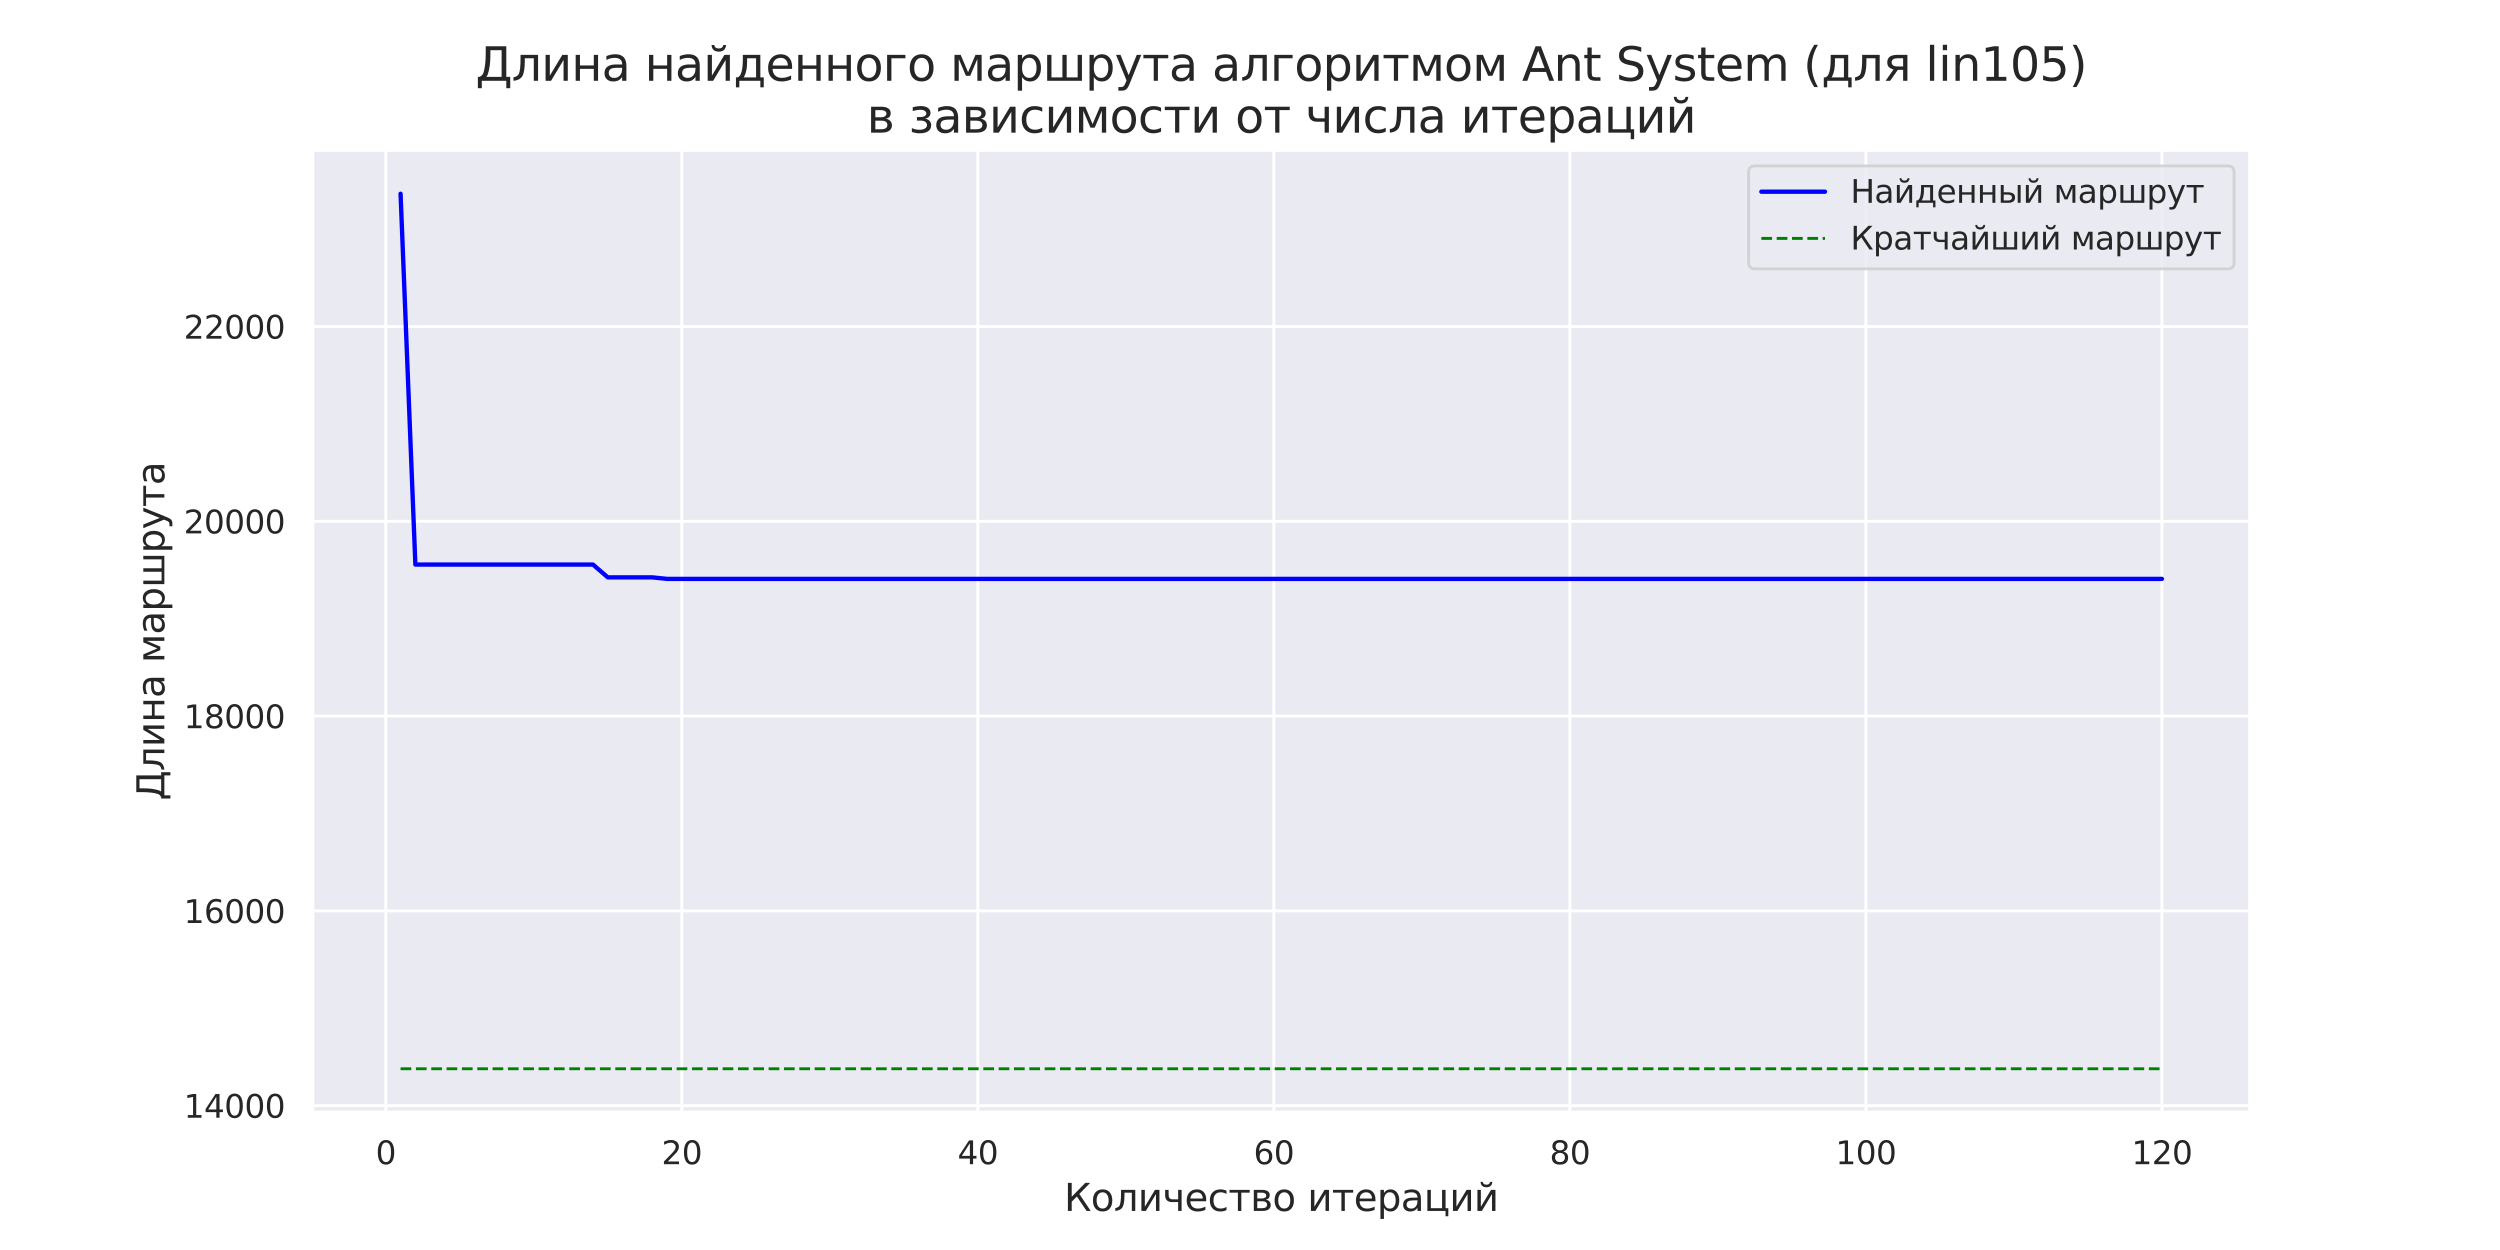 <?xml version="1.0" encoding="utf-8" standalone="no"?>
<!DOCTYPE svg PUBLIC "-//W3C//DTD SVG 1.1//EN"
  "http://www.w3.org/Graphics/SVG/1.1/DTD/svg11.dtd">
<svg xmlns:xlink="http://www.w3.org/1999/xlink" width="864pt" height="432pt" viewBox="0 0 864 432" xmlns="http://www.w3.org/2000/svg" version="1.1">
 <defs>
  <style type="text/css">*{stroke-linejoin: round; stroke-linecap: butt}</style>
 </defs>
 <g id="figure_1">
  <g id="patch_1">
   <path d="M 0 432 
L 864 432 
L 864 0 
L 0 0 
z
" style="fill: #ffffff"/>
  </g>
  <g id="axes_1">
   <g id="patch_2">
    <path d="M 108 384.48 
L 777.6 384.48 
L 777.6 51.84 
L 108 51.84 
z
" style="fill: #eaeaf2"/>
   </g>
   <g id="matplotlib.axis_1">
    <g id="xtick_1">
     <g id="line2d_1">
      <path d="M 133.321 384.48 
L 133.321 51.84 
" clip-path="url(#p428a8e466a)" style="fill: none; stroke: #ffffff; stroke-linecap: round"/>
     </g>
     <g id="text_1">
      <!-- 0 -->
      <g style="fill: #262626" transform="translate(129.822 402.338) scale(0.11 -0.11)">
       <defs>
        <path id="DejaVuSans-30" d="M 2034 4250 
Q 1547 4250 1301 3770 
Q 1056 3291 1056 2328 
Q 1056 1369 1301 889 
Q 1547 409 2034 409 
Q 2525 409 2770 889 
Q 3016 1369 3016 2328 
Q 3016 3291 2770 3770 
Q 2525 4250 2034 4250 
z
M 2034 4750 
Q 2819 4750 3233 4129 
Q 3647 3509 3647 2328 
Q 3647 1150 3233 529 
Q 2819 -91 2034 -91 
Q 1250 -91 836 529 
Q 422 1150 422 2328 
Q 422 3509 836 4129 
Q 1250 4750 2034 4750 
z
" transform="scale(0.016)"/>
       </defs>
       <use xlink:href="#DejaVuSans-30"/>
      </g>
     </g>
    </g>
    <g id="xtick_2">
     <g id="line2d_2">
      <path d="M 235.628 384.48 
L 235.628 51.84 
" clip-path="url(#p428a8e466a)" style="fill: none; stroke: #ffffff; stroke-linecap: round"/>
     </g>
     <g id="text_2">
      <!-- 20 -->
      <g style="fill: #262626" transform="translate(228.629 402.338) scale(0.11 -0.11)">
       <defs>
        <path id="DejaVuSans-32" d="M 1228 531 
L 3431 531 
L 3431 0 
L 469 0 
L 469 531 
Q 828 903 1448 1529 
Q 2069 2156 2228 2338 
Q 2531 2678 2651 2914 
Q 2772 3150 2772 3378 
Q 2772 3750 2511 3984 
Q 2250 4219 1831 4219 
Q 1534 4219 1204 4116 
Q 875 4013 500 3803 
L 500 4441 
Q 881 4594 1212 4672 
Q 1544 4750 1819 4750 
Q 2544 4750 2975 4387 
Q 3406 4025 3406 3419 
Q 3406 3131 3298 2873 
Q 3191 2616 2906 2266 
Q 2828 2175 2409 1742 
Q 1991 1309 1228 531 
z
" transform="scale(0.016)"/>
       </defs>
       <use xlink:href="#DejaVuSans-32"/>
       <use xlink:href="#DejaVuSans-30" x="63.623"/>
      </g>
     </g>
    </g>
    <g id="xtick_3">
     <g id="line2d_3">
      <path d="M 337.935 384.48 
L 337.935 51.84 
" clip-path="url(#p428a8e466a)" style="fill: none; stroke: #ffffff; stroke-linecap: round"/>
     </g>
     <g id="text_3">
      <!-- 40 -->
      <g style="fill: #262626" transform="translate(330.936 402.338) scale(0.11 -0.11)">
       <defs>
        <path id="DejaVuSans-34" d="M 2419 4116 
L 825 1625 
L 2419 1625 
L 2419 4116 
z
M 2253 4666 
L 3047 4666 
L 3047 1625 
L 3713 1625 
L 3713 1100 
L 3047 1100 
L 3047 0 
L 2419 0 
L 2419 1100 
L 313 1100 
L 313 1709 
L 2253 4666 
z
" transform="scale(0.016)"/>
       </defs>
       <use xlink:href="#DejaVuSans-34"/>
       <use xlink:href="#DejaVuSans-30" x="63.623"/>
      </g>
     </g>
    </g>
    <g id="xtick_4">
     <g id="line2d_4">
      <path d="M 440.242 384.48 
L 440.242 51.84 
" clip-path="url(#p428a8e466a)" style="fill: none; stroke: #ffffff; stroke-linecap: round"/>
     </g>
     <g id="text_4">
      <!-- 60 -->
      <g style="fill: #262626" transform="translate(433.244 402.338) scale(0.11 -0.11)">
       <defs>
        <path id="DejaVuSans-36" d="M 2113 2584 
Q 1688 2584 1439 2293 
Q 1191 2003 1191 1497 
Q 1191 994 1439 701 
Q 1688 409 2113 409 
Q 2538 409 2786 701 
Q 3034 994 3034 1497 
Q 3034 2003 2786 2293 
Q 2538 2584 2113 2584 
z
M 3366 4563 
L 3366 3988 
Q 3128 4100 2886 4159 
Q 2644 4219 2406 4219 
Q 1781 4219 1451 3797 
Q 1122 3375 1075 2522 
Q 1259 2794 1537 2939 
Q 1816 3084 2150 3084 
Q 2853 3084 3261 2657 
Q 3669 2231 3669 1497 
Q 3669 778 3244 343 
Q 2819 -91 2113 -91 
Q 1303 -91 875 529 
Q 447 1150 447 2328 
Q 447 3434 972 4092 
Q 1497 4750 2381 4750 
Q 2619 4750 2861 4703 
Q 3103 4656 3366 4563 
z
" transform="scale(0.016)"/>
       </defs>
       <use xlink:href="#DejaVuSans-36"/>
       <use xlink:href="#DejaVuSans-30" x="63.623"/>
      </g>
     </g>
    </g>
    <g id="xtick_5">
     <g id="line2d_5">
      <path d="M 542.549 384.48 
L 542.549 51.84 
" clip-path="url(#p428a8e466a)" style="fill: none; stroke: #ffffff; stroke-linecap: round"/>
     </g>
     <g id="text_5">
      <!-- 80 -->
      <g style="fill: #262626" transform="translate(535.551 402.338) scale(0.11 -0.11)">
       <defs>
        <path id="DejaVuSans-38" d="M 2034 2216 
Q 1584 2216 1326 1975 
Q 1069 1734 1069 1313 
Q 1069 891 1326 650 
Q 1584 409 2034 409 
Q 2484 409 2743 651 
Q 3003 894 3003 1313 
Q 3003 1734 2745 1975 
Q 2488 2216 2034 2216 
z
M 1403 2484 
Q 997 2584 770 2862 
Q 544 3141 544 3541 
Q 544 4100 942 4425 
Q 1341 4750 2034 4750 
Q 2731 4750 3128 4425 
Q 3525 4100 3525 3541 
Q 3525 3141 3298 2862 
Q 3072 2584 2669 2484 
Q 3125 2378 3379 2068 
Q 3634 1759 3634 1313 
Q 3634 634 3220 271 
Q 2806 -91 2034 -91 
Q 1263 -91 848 271 
Q 434 634 434 1313 
Q 434 1759 690 2068 
Q 947 2378 1403 2484 
z
M 1172 3481 
Q 1172 3119 1398 2916 
Q 1625 2713 2034 2713 
Q 2441 2713 2670 2916 
Q 2900 3119 2900 3481 
Q 2900 3844 2670 4047 
Q 2441 4250 2034 4250 
Q 1625 4250 1398 4047 
Q 1172 3844 1172 3481 
z
" transform="scale(0.016)"/>
       </defs>
       <use xlink:href="#DejaVuSans-38"/>
       <use xlink:href="#DejaVuSans-30" x="63.623"/>
      </g>
     </g>
    </g>
    <g id="xtick_6">
     <g id="line2d_6">
      <path d="M 644.857 384.48 
L 644.857 51.84 
" clip-path="url(#p428a8e466a)" style="fill: none; stroke: #ffffff; stroke-linecap: round"/>
     </g>
     <g id="text_6">
      <!-- 100 -->
      <g style="fill: #262626" transform="translate(634.358 402.338) scale(0.11 -0.11)">
       <defs>
        <path id="DejaVuSans-31" d="M 794 531 
L 1825 531 
L 1825 4091 
L 703 3866 
L 703 4441 
L 1819 4666 
L 2450 4666 
L 2450 531 
L 3481 531 
L 3481 0 
L 794 0 
L 794 531 
z
" transform="scale(0.016)"/>
       </defs>
       <use xlink:href="#DejaVuSans-31"/>
       <use xlink:href="#DejaVuSans-30" x="63.623"/>
       <use xlink:href="#DejaVuSans-30" x="127.246"/>
      </g>
     </g>
    </g>
    <g id="xtick_7">
     <g id="line2d_7">
      <path d="M 747.164 384.48 
L 747.164 51.84 
" clip-path="url(#p428a8e466a)" style="fill: none; stroke: #ffffff; stroke-linecap: round"/>
     </g>
     <g id="text_7">
      <!-- 120 -->
      <g style="fill: #262626" transform="translate(736.666 402.338) scale(0.11 -0.11)">
       <use xlink:href="#DejaVuSans-31"/>
       <use xlink:href="#DejaVuSans-32" x="63.623"/>
       <use xlink:href="#DejaVuSans-30" x="127.246"/>
      </g>
     </g>
    </g>
    <g id="text_8">
     <!-- Количество итераций -->
     <g style="fill: #262626" transform="translate(367.764 418.504) scale(0.13 -0.13)">
      <defs>
       <path id="DejaVuSans-41a" d="M 628 4666 
L 1259 4666 
L 1259 2359 
L 3516 4666 
L 4325 4666 
L 2522 2822 
L 4419 0 
L 3731 0 
L 2113 2403 
L 1259 1531 
L 1259 0 
L 628 0 
L 628 4666 
z
" transform="scale(0.016)"/>
       <path id="DejaVuSans-43e" d="M 1959 3097 
Q 1497 3097 1228 2736 
Q 959 2375 959 1747 
Q 959 1119 1226 758 
Q 1494 397 1959 397 
Q 2419 397 2687 759 
Q 2956 1122 2956 1747 
Q 2956 2369 2687 2733 
Q 2419 3097 1959 3097 
z
M 1959 3584 
Q 2709 3584 3137 3096 
Q 3566 2609 3566 1747 
Q 3566 888 3137 398 
Q 2709 -91 1959 -91 
Q 1206 -91 779 398 
Q 353 888 353 1747 
Q 353 2609 779 3096 
Q 1206 3584 1959 3584 
z
" transform="scale(0.016)"/>
       <path id="DejaVuSans-43b" d="M 238 0 
L 238 478 
Q 806 566 981 959 
Q 1194 1513 1194 2928 
L 1194 3500 
L 3559 3500 
L 3559 0 
L 2984 0 
L 2984 3041 
L 1769 3041 
L 1769 2694 
Q 1769 1344 1494 738 
Q 1200 91 238 0 
z
" transform="scale(0.016)"/>
       <path id="DejaVuSans-438" d="M 3578 3500 
L 3578 0 
L 3006 0 
L 3006 2809 
L 1319 0 
L 581 0 
L 581 3500 
L 1153 3500 
L 1153 697 
L 2838 3500 
L 3578 3500 
z
" transform="scale(0.016)"/>
       <path id="DejaVuSans-447" d="M 2625 0 
L 2625 1472 
L 1553 1472 
Q 1075 1472 756 1769 
Q 469 2038 469 2613 
L 469 3500 
L 1044 3500 
L 1044 2666 
Q 1044 2300 1206 2116 
Q 1372 1931 1697 1931 
L 2625 1931 
L 2625 3500 
L 3200 3500 
L 3200 0 
L 2625 0 
z
" transform="scale(0.016)"/>
       <path id="DejaVuSans-435" d="M 3597 1894 
L 3597 1613 
L 953 1613 
Q 991 1019 1311 708 
Q 1631 397 2203 397 
Q 2534 397 2845 478 
Q 3156 559 3463 722 
L 3463 178 
Q 3153 47 2828 -22 
Q 2503 -91 2169 -91 
Q 1331 -91 842 396 
Q 353 884 353 1716 
Q 353 2575 817 3079 
Q 1281 3584 2069 3584 
Q 2775 3584 3186 3129 
Q 3597 2675 3597 1894 
z
M 3022 2063 
Q 3016 2534 2758 2815 
Q 2500 3097 2075 3097 
Q 1594 3097 1305 2825 
Q 1016 2553 972 2059 
L 3022 2063 
z
" transform="scale(0.016)"/>
       <path id="DejaVuSans-441" d="M 3122 3366 
L 3122 2828 
Q 2878 2963 2633 3030 
Q 2388 3097 2138 3097 
Q 1578 3097 1268 2742 
Q 959 2388 959 1747 
Q 959 1106 1268 751 
Q 1578 397 2138 397 
Q 2388 397 2633 464 
Q 2878 531 3122 666 
L 3122 134 
Q 2881 22 2623 -34 
Q 2366 -91 2075 -91 
Q 1284 -91 818 406 
Q 353 903 353 1747 
Q 353 2603 823 3093 
Q 1294 3584 2113 3584 
Q 2378 3584 2631 3529 
Q 2884 3475 3122 3366 
z
" transform="scale(0.016)"/>
       <path id="DejaVuSans-442" d="M 188 3500 
L 3541 3500 
L 3541 3041 
L 2147 3041 
L 2147 0 
L 1581 0 
L 1581 3041 
L 188 3041 
L 188 3500 
z
" transform="scale(0.016)"/>
       <path id="DejaVuSans-432" d="M 1156 1613 
L 1156 459 
L 1975 459 
Q 2369 459 2575 607 
Q 2781 756 2781 1038 
Q 2781 1319 2575 1466 
Q 2369 1613 1975 1613 
L 1156 1613 
z
M 1156 3041 
L 1156 2072 
L 1913 2072 
Q 2238 2072 2444 2201 
Q 2650 2331 2650 2563 
Q 2650 2794 2444 2917 
Q 2238 3041 1913 3041 
L 1156 3041 
z
M 581 3500 
L 1950 3500 
Q 2566 3500 2897 3275 
Q 3228 3050 3228 2634 
Q 3228 2313 3059 2123 
Q 2891 1934 2559 1888 
Q 2956 1813 3175 1575 
Q 3394 1338 3394 981 
Q 3394 513 3033 256 
Q 2672 0 2003 0 
L 581 0 
L 581 3500 
z
" transform="scale(0.016)"/>
       <path id="DejaVuSans-20" transform="scale(0.016)"/>
       <path id="DejaVuSans-440" d="M 1159 525 
L 1159 -1331 
L 581 -1331 
L 581 3500 
L 1159 3500 
L 1159 2969 
Q 1341 3281 1617 3432 
Q 1894 3584 2278 3584 
Q 2916 3584 3314 3078 
Q 3713 2572 3713 1747 
Q 3713 922 3314 415 
Q 2916 -91 2278 -91 
Q 1894 -91 1617 61 
Q 1341 213 1159 525 
z
M 3116 1747 
Q 3116 2381 2855 2742 
Q 2594 3103 2138 3103 
Q 1681 3103 1420 2742 
Q 1159 2381 1159 1747 
Q 1159 1113 1420 752 
Q 1681 391 2138 391 
Q 2594 391 2855 752 
Q 3116 1113 3116 1747 
z
" transform="scale(0.016)"/>
       <path id="DejaVuSans-430" d="M 2194 1759 
Q 1497 1759 1228 1600 
Q 959 1441 959 1056 
Q 959 750 1161 570 
Q 1363 391 1709 391 
Q 2188 391 2477 730 
Q 2766 1069 2766 1631 
L 2766 1759 
L 2194 1759 
z
M 3341 1997 
L 3341 0 
L 2766 0 
L 2766 531 
Q 2569 213 2275 61 
Q 1981 -91 1556 -91 
Q 1019 -91 701 211 
Q 384 513 384 1019 
Q 384 1609 779 1909 
Q 1175 2209 1959 2209 
L 2766 2209 
L 2766 2266 
Q 2766 2663 2505 2880 
Q 2244 3097 1772 3097 
Q 1472 3097 1187 3025 
Q 903 2953 641 2809 
L 641 3341 
Q 956 3463 1253 3523 
Q 1550 3584 1831 3584 
Q 2591 3584 2966 3190 
Q 3341 2797 3341 1997 
z
" transform="scale(0.016)"/>
       <path id="DejaVuSans-446" d="M 3603 0 
L 581 0 
L 581 3500 
L 1159 3500 
L 1159 459 
L 3025 459 
L 3025 3500 
L 3603 3500 
L 3603 459 
L 4063 459 
L 4063 -884 
L 3603 -884 
L 3603 0 
z
" transform="scale(0.016)"/>
       <path id="DejaVuSans-439" d="M 3578 3500 
L 3578 0 
L 3006 0 
L 3006 2809 
L 1319 0 
L 581 0 
L 581 3500 
L 1153 3500 
L 1153 697 
L 2838 3500 
L 3578 3500 
z
M 1102 4833 
L 1471 4833 
Q 1505 4599 1656 4481 
Q 1808 4364 2080 4364 
Q 2349 4364 2499 4480 
Q 2649 4596 2689 4833 
L 3058 4833 
Q 3027 4386 2780 4161 
Q 2533 3936 2080 3936 
Q 1627 3936 1380 4161 
Q 1133 4386 1102 4833 
z
" transform="scale(0.016)"/>
      </defs>
      <use xlink:href="#DejaVuSans-41a"/>
      <use xlink:href="#DejaVuSans-43e" x="70.996"/>
      <use xlink:href="#DejaVuSans-43b" x="132.178"/>
      <use xlink:href="#DejaVuSans-438" x="196.094"/>
      <use xlink:href="#DejaVuSans-447" x="261.084"/>
      <use xlink:href="#DejaVuSans-435" x="320.166"/>
      <use xlink:href="#DejaVuSans-441" x="381.689"/>
      <use xlink:href="#DejaVuSans-442" x="436.67"/>
      <use xlink:href="#DejaVuSans-432" x="494.922"/>
      <use xlink:href="#DejaVuSans-43e" x="553.857"/>
      <use xlink:href="#DejaVuSans-20" x="615.039"/>
      <use xlink:href="#DejaVuSans-438" x="646.826"/>
      <use xlink:href="#DejaVuSans-442" x="711.816"/>
      <use xlink:href="#DejaVuSans-435" x="770.068"/>
      <use xlink:href="#DejaVuSans-440" x="831.592"/>
      <use xlink:href="#DejaVuSans-430" x="895.068"/>
      <use xlink:href="#DejaVuSans-446" x="956.348"/>
      <use xlink:href="#DejaVuSans-438" x="1024.414"/>
      <use xlink:href="#DejaVuSans-439" x="1089.404"/>
     </g>
    </g>
   </g>
   <g id="matplotlib.axis_2">
    <g id="ytick_1">
     <g id="line2d_8">
      <path d="M 108 382.116 
L 777.6 382.116 
" clip-path="url(#p428a8e466a)" style="fill: none; stroke: #ffffff; stroke-linecap: round"/>
     </g>
     <g id="text_9">
      <!-- 14000 -->
      <g style="fill: #262626" transform="translate(63.506 386.295) scale(0.11 -0.11)">
       <use xlink:href="#DejaVuSans-31"/>
       <use xlink:href="#DejaVuSans-34" x="63.623"/>
       <use xlink:href="#DejaVuSans-30" x="127.246"/>
       <use xlink:href="#DejaVuSans-30" x="190.869"/>
       <use xlink:href="#DejaVuSans-30" x="254.492"/>
      </g>
     </g>
    </g>
    <g id="ytick_2">
     <g id="line2d_9">
      <path d="M 108 314.802 
L 777.6 314.802 
" clip-path="url(#p428a8e466a)" style="fill: none; stroke: #ffffff; stroke-linecap: round"/>
     </g>
     <g id="text_10">
      <!-- 16000 -->
      <g style="fill: #262626" transform="translate(63.506 318.981) scale(0.11 -0.11)">
       <use xlink:href="#DejaVuSans-31"/>
       <use xlink:href="#DejaVuSans-36" x="63.623"/>
       <use xlink:href="#DejaVuSans-30" x="127.246"/>
       <use xlink:href="#DejaVuSans-30" x="190.869"/>
       <use xlink:href="#DejaVuSans-30" x="254.492"/>
      </g>
     </g>
    </g>
    <g id="ytick_3">
     <g id="line2d_10">
      <path d="M 108 247.487 
L 777.6 247.487 
" clip-path="url(#p428a8e466a)" style="fill: none; stroke: #ffffff; stroke-linecap: round"/>
     </g>
     <g id="text_11">
      <!-- 18000 -->
      <g style="fill: #262626" transform="translate(63.506 251.666) scale(0.11 -0.11)">
       <use xlink:href="#DejaVuSans-31"/>
       <use xlink:href="#DejaVuSans-38" x="63.623"/>
       <use xlink:href="#DejaVuSans-30" x="127.246"/>
       <use xlink:href="#DejaVuSans-30" x="190.869"/>
       <use xlink:href="#DejaVuSans-30" x="254.492"/>
      </g>
     </g>
    </g>
    <g id="ytick_4">
     <g id="line2d_11">
      <path d="M 108 180.173 
L 777.6 180.173 
" clip-path="url(#p428a8e466a)" style="fill: none; stroke: #ffffff; stroke-linecap: round"/>
     </g>
     <g id="text_12">
      <!-- 20000 -->
      <g style="fill: #262626" transform="translate(63.506 184.352) scale(0.11 -0.11)">
       <use xlink:href="#DejaVuSans-32"/>
       <use xlink:href="#DejaVuSans-30" x="63.623"/>
       <use xlink:href="#DejaVuSans-30" x="127.246"/>
       <use xlink:href="#DejaVuSans-30" x="190.869"/>
       <use xlink:href="#DejaVuSans-30" x="254.492"/>
      </g>
     </g>
    </g>
    <g id="ytick_5">
     <g id="line2d_12">
      <path d="M 108 112.858 
L 777.6 112.858 
" clip-path="url(#p428a8e466a)" style="fill: none; stroke: #ffffff; stroke-linecap: round"/>
     </g>
     <g id="text_13">
      <!-- 22000 -->
      <g style="fill: #262626" transform="translate(63.506 117.037) scale(0.11 -0.11)">
       <use xlink:href="#DejaVuSans-32"/>
       <use xlink:href="#DejaVuSans-32" x="63.623"/>
       <use xlink:href="#DejaVuSans-30" x="127.246"/>
       <use xlink:href="#DejaVuSans-30" x="190.869"/>
       <use xlink:href="#DejaVuSans-30" x="254.492"/>
      </g>
     </g>
    </g>
    <g id="text_14">
     <!-- Длина маршрута -->
     <g style="fill: #262626" transform="translate(56.803 276.619) rotate(-90) scale(0.13 -0.13)">
      <defs>
       <path id="DejaVuSans-414" d="M 1459 531 
L 3522 531 
L 3522 4134 
L 2006 4134 
L 2006 3472 
Q 2006 1913 1656 878 
Q 1584 666 1459 531 
z
M 538 531 
Q 956 728 1075 1103 
Q 1378 2066 1378 3784 
L 1378 4666 
L 4153 4666 
L 4153 531 
L 4684 531 
L 4684 -1003 
L 4153 -1003 
L 4153 0 
L 847 0 
L 847 -1003 
L 316 -1003 
L 316 531 
L 538 531 
z
" transform="scale(0.016)"/>
       <path id="DejaVuSans-43d" d="M 581 3500 
L 1159 3500 
L 1159 2072 
L 3025 2072 
L 3025 3500 
L 3603 3500 
L 3603 0 
L 3025 0 
L 3025 1613 
L 1159 1613 
L 1159 0 
L 581 0 
L 581 3500 
z
" transform="scale(0.016)"/>
       <path id="DejaVuSans-43c" d="M 581 3500 
L 1422 3500 
L 2416 1156 
L 3413 3500 
L 4247 3500 
L 4247 0 
L 3669 0 
L 3669 2950 
L 2703 672 
L 2128 672 
L 1159 2950 
L 1159 0 
L 581 0 
L 581 3500 
z
" transform="scale(0.016)"/>
       <path id="DejaVuSans-448" d="M 3216 459 
L 4697 459 
L 4697 3500 
L 5275 3500 
L 5275 0 
L 581 0 
L 581 3500 
L 1159 3500 
L 1159 459 
L 2638 459 
L 2638 3500 
L 3216 3500 
L 3216 459 
z
" transform="scale(0.016)"/>
       <path id="DejaVuSans-443" d="M 2059 -325 
Q 1816 -950 1584 -1140 
Q 1353 -1331 966 -1331 
L 506 -1331 
L 506 -850 
L 844 -850 
Q 1081 -850 1212 -737 
Q 1344 -625 1503 -206 
L 1606 56 
L 191 3500 
L 800 3500 
L 1894 763 
L 2988 3500 
L 3597 3500 
L 2059 -325 
z
" transform="scale(0.016)"/>
      </defs>
      <use xlink:href="#DejaVuSans-414"/>
      <use xlink:href="#DejaVuSans-43b" x="78.125"/>
      <use xlink:href="#DejaVuSans-438" x="142.041"/>
      <use xlink:href="#DejaVuSans-43d" x="207.031"/>
      <use xlink:href="#DejaVuSans-430" x="272.412"/>
      <use xlink:href="#DejaVuSans-20" x="333.691"/>
      <use xlink:href="#DejaVuSans-43c" x="365.479"/>
      <use xlink:href="#DejaVuSans-430" x="440.918"/>
      <use xlink:href="#DejaVuSans-440" x="502.197"/>
      <use xlink:href="#DejaVuSans-448" x="565.674"/>
      <use xlink:href="#DejaVuSans-440" x="657.178"/>
      <use xlink:href="#DejaVuSans-443" x="720.654"/>
      <use xlink:href="#DejaVuSans-442" x="779.834"/>
      <use xlink:href="#DejaVuSans-430" x="838.086"/>
     </g>
    </g>
   </g>
   <g id="line2d_13">
    <path d="M 138.436 66.96 
L 143.552 195.116 
L 148.667 195.116 
L 153.782 195.116 
L 158.898 195.116 
L 164.013 195.116 
L 169.128 195.116 
L 174.244 195.116 
L 179.359 195.116 
L 184.475 195.116 
L 189.59 195.116 
L 194.705 195.116 
L 199.821 195.116 
L 204.936 195.116 
L 210.051 199.533 
L 215.167 199.533 
L 220.282 199.533 
L 225.397 199.533 
L 230.513 200.063 
L 235.628 200.063 
L 240.743 200.063 
L 245.859 200.063 
L 250.974 200.063 
L 256.09 200.063 
L 261.205 200.063 
L 266.32 200.063 
L 271.436 200.063 
L 276.551 200.063 
L 281.666 200.063 
L 286.782 200.063 
L 291.897 200.063 
L 297.012 200.063 
L 302.128 200.063 
L 307.243 200.063 
L 312.358 200.063 
L 317.474 200.063 
L 322.589 200.063 
L 327.705 200.063 
L 332.82 200.063 
L 337.935 200.063 
L 343.051 200.063 
L 348.166 200.063 
L 353.281 200.063 
L 358.397 200.063 
L 363.512 200.063 
L 368.627 200.063 
L 373.743 200.063 
L 378.858 200.063 
L 383.973 200.063 
L 389.089 200.063 
L 394.204 200.063 
L 399.319 200.063 
L 404.435 200.063 
L 409.55 200.063 
L 414.666 200.063 
L 419.781 200.063 
L 424.896 200.063 
L 430.012 200.063 
L 435.127 200.063 
L 440.242 200.063 
L 445.358 200.063 
L 450.473 200.063 
L 455.588 200.063 
L 460.704 200.063 
L 465.819 200.063 
L 470.934 200.063 
L 476.05 200.063 
L 481.165 200.063 
L 486.281 200.063 
L 491.396 200.063 
L 496.511 200.063 
L 501.627 200.063 
L 506.742 200.063 
L 511.857 200.063 
L 516.973 200.063 
L 522.088 200.063 
L 527.203 200.063 
L 532.319 200.063 
L 537.434 200.063 
L 542.549 200.063 
L 547.665 200.063 
L 552.78 200.063 
L 557.895 200.063 
L 563.011 200.063 
L 568.126 200.063 
L 573.242 200.063 
L 578.357 200.063 
L 583.472 200.063 
L 588.588 200.063 
L 593.703 200.063 
L 598.818 200.063 
L 603.934 200.063 
L 609.049 200.063 
L 614.164 200.063 
L 619.28 200.063 
L 624.395 200.063 
L 629.51 200.063 
L 634.626 200.063 
L 639.741 200.063 
L 644.857 200.063 
L 649.972 200.063 
L 655.087 200.063 
L 660.203 200.063 
L 665.318 200.063 
L 670.433 200.063 
L 675.549 200.063 
L 680.664 200.063 
L 685.779 200.063 
L 690.895 200.063 
L 696.01 200.063 
L 701.125 200.063 
L 706.241 200.063 
L 711.356 200.063 
L 716.472 200.063 
L 721.587 200.063 
L 726.702 200.063 
L 731.818 200.063 
L 736.933 200.063 
L 742.048 200.063 
L 747.164 200.063 
" clip-path="url(#p428a8e466a)" style="fill: none; stroke: #0000ff; stroke-width: 1.5; stroke-linecap: round"/>
   </g>
   <g id="line2d_14">
    <path d="M 138.436 369.36 
L 143.552 369.36 
L 148.667 369.36 
L 153.782 369.36 
L 158.898 369.36 
L 164.013 369.36 
L 169.128 369.36 
L 174.244 369.36 
L 179.359 369.36 
L 184.475 369.36 
L 189.59 369.36 
L 194.705 369.36 
L 199.821 369.36 
L 204.936 369.36 
L 210.051 369.36 
L 215.167 369.36 
L 220.282 369.36 
L 225.397 369.36 
L 230.513 369.36 
L 235.628 369.36 
L 240.743 369.36 
L 245.859 369.36 
L 250.974 369.36 
L 256.09 369.36 
L 261.205 369.36 
L 266.32 369.36 
L 271.436 369.36 
L 276.551 369.36 
L 281.666 369.36 
L 286.782 369.36 
L 291.897 369.36 
L 297.012 369.36 
L 302.128 369.36 
L 307.243 369.36 
L 312.358 369.36 
L 317.474 369.36 
L 322.589 369.36 
L 327.705 369.36 
L 332.82 369.36 
L 337.935 369.36 
L 343.051 369.36 
L 348.166 369.36 
L 353.281 369.36 
L 358.397 369.36 
L 363.512 369.36 
L 368.627 369.36 
L 373.743 369.36 
L 378.858 369.36 
L 383.973 369.36 
L 389.089 369.36 
L 394.204 369.36 
L 399.319 369.36 
L 404.435 369.36 
L 409.55 369.36 
L 414.666 369.36 
L 419.781 369.36 
L 424.896 369.36 
L 430.012 369.36 
L 435.127 369.36 
L 440.242 369.36 
L 445.358 369.36 
L 450.473 369.36 
L 455.588 369.36 
L 460.704 369.36 
L 465.819 369.36 
L 470.934 369.36 
L 476.05 369.36 
L 481.165 369.36 
L 486.281 369.36 
L 491.396 369.36 
L 496.511 369.36 
L 501.627 369.36 
L 506.742 369.36 
L 511.857 369.36 
L 516.973 369.36 
L 522.088 369.36 
L 527.203 369.36 
L 532.319 369.36 
L 537.434 369.36 
L 542.549 369.36 
L 547.665 369.36 
L 552.78 369.36 
L 557.895 369.36 
L 563.011 369.36 
L 568.126 369.36 
L 573.242 369.36 
L 578.357 369.36 
L 583.472 369.36 
L 588.588 369.36 
L 593.703 369.36 
L 598.818 369.36 
L 603.934 369.36 
L 609.049 369.36 
L 614.164 369.36 
L 619.28 369.36 
L 624.395 369.36 
L 629.51 369.36 
L 634.626 369.36 
L 639.741 369.36 
L 644.857 369.36 
L 649.972 369.36 
L 655.087 369.36 
L 660.203 369.36 
L 665.318 369.36 
L 670.433 369.36 
L 675.549 369.36 
L 680.664 369.36 
L 685.779 369.36 
L 690.895 369.36 
L 696.01 369.36 
L 701.125 369.36 
L 706.241 369.36 
L 711.356 369.36 
L 716.472 369.36 
L 721.587 369.36 
L 726.702 369.36 
L 731.818 369.36 
L 736.933 369.36 
L 742.048 369.36 
L 747.164 369.36 
" clip-path="url(#p428a8e466a)" style="fill: none; stroke-dasharray: 3.7,1.6; stroke-dashoffset: 0; stroke: #008000"/>
   </g>
   <g id="patch_3">
    <path d="M 108 384.48 
L 108 51.84 
" style="fill: none; stroke: #ffffff; stroke-width: 1.25; stroke-linejoin: miter; stroke-linecap: square"/>
   </g>
   <g id="patch_4">
    <path d="M 777.6 384.48 
L 777.6 51.84 
" style="fill: none; stroke: #ffffff; stroke-width: 1.25; stroke-linejoin: miter; stroke-linecap: square"/>
   </g>
   <g id="patch_5">
    <path d="M 108 384.48 
L 777.6 384.48 
" style="fill: none; stroke: #ffffff; stroke-width: 1.25; stroke-linejoin: miter; stroke-linecap: square"/>
   </g>
   <g id="patch_6">
    <path d="M 108 51.84 
L 777.6 51.84 
" style="fill: none; stroke: #ffffff; stroke-width: 1.25; stroke-linejoin: miter; stroke-linecap: square"/>
   </g>
   <g id="text_15">
    <!-- Длина найденного маршрута алгоритмом Ant System (для lin105) -->
    <g style="fill: #262626" transform="translate(164.343 27.924) scale(0.16 -0.16)">
     <defs>
      <path id="DejaVuSans-434" d="M 1384 459 
L 3053 459 
L 3053 3041 
L 1844 3041 
L 1844 2603 
Q 1844 1316 1475 628 
L 1384 459 
z
M 550 459 
Q 834 584 959 850 
Q 1266 1509 1266 2838 
L 1266 3500 
L 3631 3500 
L 3631 459 
L 4091 459 
L 4091 -884 
L 3631 -884 
L 3631 0 
L 794 0 
L 794 -884 
L 334 -884 
L 334 459 
L 550 459 
z
" transform="scale(0.016)"/>
      <path id="DejaVuSans-433" d="M 581 0 
L 581 3500 
L 3050 3500 
L 3050 3041 
L 1159 3041 
L 1159 0 
L 581 0 
z
" transform="scale(0.016)"/>
      <path id="DejaVuSans-41" d="M 2188 4044 
L 1331 1722 
L 3047 1722 
L 2188 4044 
z
M 1831 4666 
L 2547 4666 
L 4325 0 
L 3669 0 
L 3244 1197 
L 1141 1197 
L 716 0 
L 50 0 
L 1831 4666 
z
" transform="scale(0.016)"/>
      <path id="DejaVuSans-6e" d="M 3513 2113 
L 3513 0 
L 2938 0 
L 2938 2094 
Q 2938 2591 2744 2837 
Q 2550 3084 2163 3084 
Q 1697 3084 1428 2787 
Q 1159 2491 1159 1978 
L 1159 0 
L 581 0 
L 581 3500 
L 1159 3500 
L 1159 2956 
Q 1366 3272 1645 3428 
Q 1925 3584 2291 3584 
Q 2894 3584 3203 3211 
Q 3513 2838 3513 2113 
z
" transform="scale(0.016)"/>
      <path id="DejaVuSans-74" d="M 1172 4494 
L 1172 3500 
L 2356 3500 
L 2356 3053 
L 1172 3053 
L 1172 1153 
Q 1172 725 1289 603 
Q 1406 481 1766 481 
L 2356 481 
L 2356 0 
L 1766 0 
Q 1100 0 847 248 
Q 594 497 594 1153 
L 594 3053 
L 172 3053 
L 172 3500 
L 594 3500 
L 594 4494 
L 1172 4494 
z
" transform="scale(0.016)"/>
      <path id="DejaVuSans-53" d="M 3425 4513 
L 3425 3897 
Q 3066 4069 2747 4153 
Q 2428 4238 2131 4238 
Q 1616 4238 1336 4038 
Q 1056 3838 1056 3469 
Q 1056 3159 1242 3001 
Q 1428 2844 1947 2747 
L 2328 2669 
Q 3034 2534 3370 2195 
Q 3706 1856 3706 1288 
Q 3706 609 3251 259 
Q 2797 -91 1919 -91 
Q 1588 -91 1214 -16 
Q 841 59 441 206 
L 441 856 
Q 825 641 1194 531 
Q 1563 422 1919 422 
Q 2459 422 2753 634 
Q 3047 847 3047 1241 
Q 3047 1584 2836 1778 
Q 2625 1972 2144 2069 
L 1759 2144 
Q 1053 2284 737 2584 
Q 422 2884 422 3419 
Q 422 4038 858 4394 
Q 1294 4750 2059 4750 
Q 2388 4750 2728 4690 
Q 3069 4631 3425 4513 
z
" transform="scale(0.016)"/>
      <path id="DejaVuSans-79" d="M 2059 -325 
Q 1816 -950 1584 -1140 
Q 1353 -1331 966 -1331 
L 506 -1331 
L 506 -850 
L 844 -850 
Q 1081 -850 1212 -737 
Q 1344 -625 1503 -206 
L 1606 56 
L 191 3500 
L 800 3500 
L 1894 763 
L 2988 3500 
L 3597 3500 
L 2059 -325 
z
" transform="scale(0.016)"/>
      <path id="DejaVuSans-73" d="M 2834 3397 
L 2834 2853 
Q 2591 2978 2328 3040 
Q 2066 3103 1784 3103 
Q 1356 3103 1142 2972 
Q 928 2841 928 2578 
Q 928 2378 1081 2264 
Q 1234 2150 1697 2047 
L 1894 2003 
Q 2506 1872 2764 1633 
Q 3022 1394 3022 966 
Q 3022 478 2636 193 
Q 2250 -91 1575 -91 
Q 1294 -91 989 -36 
Q 684 19 347 128 
L 347 722 
Q 666 556 975 473 
Q 1284 391 1588 391 
Q 1994 391 2212 530 
Q 2431 669 2431 922 
Q 2431 1156 2273 1281 
Q 2116 1406 1581 1522 
L 1381 1569 
Q 847 1681 609 1914 
Q 372 2147 372 2553 
Q 372 3047 722 3315 
Q 1072 3584 1716 3584 
Q 2034 3584 2315 3537 
Q 2597 3491 2834 3397 
z
" transform="scale(0.016)"/>
      <path id="DejaVuSans-65" d="M 3597 1894 
L 3597 1613 
L 953 1613 
Q 991 1019 1311 708 
Q 1631 397 2203 397 
Q 2534 397 2845 478 
Q 3156 559 3463 722 
L 3463 178 
Q 3153 47 2828 -22 
Q 2503 -91 2169 -91 
Q 1331 -91 842 396 
Q 353 884 353 1716 
Q 353 2575 817 3079 
Q 1281 3584 2069 3584 
Q 2775 3584 3186 3129 
Q 3597 2675 3597 1894 
z
M 3022 2063 
Q 3016 2534 2758 2815 
Q 2500 3097 2075 3097 
Q 1594 3097 1305 2825 
Q 1016 2553 972 2059 
L 3022 2063 
z
" transform="scale(0.016)"/>
      <path id="DejaVuSans-6d" d="M 3328 2828 
Q 3544 3216 3844 3400 
Q 4144 3584 4550 3584 
Q 5097 3584 5394 3201 
Q 5691 2819 5691 2113 
L 5691 0 
L 5113 0 
L 5113 2094 
Q 5113 2597 4934 2840 
Q 4756 3084 4391 3084 
Q 3944 3084 3684 2787 
Q 3425 2491 3425 1978 
L 3425 0 
L 2847 0 
L 2847 2094 
Q 2847 2600 2669 2842 
Q 2491 3084 2119 3084 
Q 1678 3084 1418 2786 
Q 1159 2488 1159 1978 
L 1159 0 
L 581 0 
L 581 3500 
L 1159 3500 
L 1159 2956 
Q 1356 3278 1631 3431 
Q 1906 3584 2284 3584 
Q 2666 3584 2933 3390 
Q 3200 3197 3328 2828 
z
" transform="scale(0.016)"/>
      <path id="DejaVuSans-28" d="M 1984 4856 
Q 1566 4138 1362 3434 
Q 1159 2731 1159 2009 
Q 1159 1288 1364 580 
Q 1569 -128 1984 -844 
L 1484 -844 
Q 1016 -109 783 600 
Q 550 1309 550 2009 
Q 550 2706 781 3412 
Q 1013 4119 1484 4856 
L 1984 4856 
z
" transform="scale(0.016)"/>
      <path id="DejaVuSans-44f" d="M 1181 2491 
Q 1181 2231 1381 2084 
Q 1581 1938 1953 1938 
L 2728 1938 
L 2728 3041 
L 1953 3041 
Q 1581 3041 1381 2897 
Q 1181 2753 1181 2491 
z
M 363 0 
L 1431 1534 
Q 1069 1616 828 1830 
Q 588 2044 588 2491 
Q 588 2997 923 3248 
Q 1259 3500 1938 3500 
L 3306 3500 
L 3306 0 
L 2728 0 
L 2728 1478 
L 2013 1478 
L 981 0 
L 363 0 
z
" transform="scale(0.016)"/>
      <path id="DejaVuSans-6c" d="M 603 4863 
L 1178 4863 
L 1178 0 
L 603 0 
L 603 4863 
z
" transform="scale(0.016)"/>
      <path id="DejaVuSans-69" d="M 603 3500 
L 1178 3500 
L 1178 0 
L 603 0 
L 603 3500 
z
M 603 4863 
L 1178 4863 
L 1178 4134 
L 603 4134 
L 603 4863 
z
" transform="scale(0.016)"/>
      <path id="DejaVuSans-35" d="M 691 4666 
L 3169 4666 
L 3169 4134 
L 1269 4134 
L 1269 2991 
Q 1406 3038 1543 3061 
Q 1681 3084 1819 3084 
Q 2600 3084 3056 2656 
Q 3513 2228 3513 1497 
Q 3513 744 3044 326 
Q 2575 -91 1722 -91 
Q 1428 -91 1123 -41 
Q 819 9 494 109 
L 494 744 
Q 775 591 1075 516 
Q 1375 441 1709 441 
Q 2250 441 2565 725 
Q 2881 1009 2881 1497 
Q 2881 1984 2565 2268 
Q 2250 2553 1709 2553 
Q 1456 2553 1204 2497 
Q 953 2441 691 2322 
L 691 4666 
z
" transform="scale(0.016)"/>
      <path id="DejaVuSans-29" d="M 513 4856 
L 1013 4856 
Q 1481 4119 1714 3412 
Q 1947 2706 1947 2009 
Q 1947 1309 1714 600 
Q 1481 -109 1013 -844 
L 513 -844 
Q 928 -128 1133 580 
Q 1338 1288 1338 2009 
Q 1338 2731 1133 3434 
Q 928 4138 513 4856 
z
" transform="scale(0.016)"/>
     </defs>
     <use xlink:href="#DejaVuSans-414"/>
     <use xlink:href="#DejaVuSans-43b" x="78.125"/>
     <use xlink:href="#DejaVuSans-438" x="142.041"/>
     <use xlink:href="#DejaVuSans-43d" x="207.031"/>
     <use xlink:href="#DejaVuSans-430" x="272.412"/>
     <use xlink:href="#DejaVuSans-20" x="333.691"/>
     <use xlink:href="#DejaVuSans-43d" x="365.479"/>
     <use xlink:href="#DejaVuSans-430" x="430.859"/>
     <use xlink:href="#DejaVuSans-439" x="492.139"/>
     <use xlink:href="#DejaVuSans-434" x="557.129"/>
     <use xlink:href="#DejaVuSans-435" x="626.27"/>
     <use xlink:href="#DejaVuSans-43d" x="687.793"/>
     <use xlink:href="#DejaVuSans-43d" x="753.174"/>
     <use xlink:href="#DejaVuSans-43e" x="818.555"/>
     <use xlink:href="#DejaVuSans-433" x="879.736"/>
     <use xlink:href="#DejaVuSans-43e" x="932.275"/>
     <use xlink:href="#DejaVuSans-20" x="993.457"/>
     <use xlink:href="#DejaVuSans-43c" x="1025.244"/>
     <use xlink:href="#DejaVuSans-430" x="1100.684"/>
     <use xlink:href="#DejaVuSans-440" x="1161.963"/>
     <use xlink:href="#DejaVuSans-448" x="1225.439"/>
     <use xlink:href="#DejaVuSans-440" x="1316.943"/>
     <use xlink:href="#DejaVuSans-443" x="1380.42"/>
     <use xlink:href="#DejaVuSans-442" x="1439.6"/>
     <use xlink:href="#DejaVuSans-430" x="1497.852"/>
     <use xlink:href="#DejaVuSans-20" x="1559.131"/>
     <use xlink:href="#DejaVuSans-430" x="1590.918"/>
     <use xlink:href="#DejaVuSans-43b" x="1652.197"/>
     <use xlink:href="#DejaVuSans-433" x="1716.113"/>
     <use xlink:href="#DejaVuSans-43e" x="1768.652"/>
     <use xlink:href="#DejaVuSans-440" x="1829.834"/>
     <use xlink:href="#DejaVuSans-438" x="1893.311"/>
     <use xlink:href="#DejaVuSans-442" x="1958.301"/>
     <use xlink:href="#DejaVuSans-43c" x="2016.553"/>
     <use xlink:href="#DejaVuSans-43e" x="2091.992"/>
     <use xlink:href="#DejaVuSans-43c" x="2153.174"/>
     <use xlink:href="#DejaVuSans-20" x="2228.613"/>
     <use xlink:href="#DejaVuSans-41" x="2260.4"/>
     <use xlink:href="#DejaVuSans-6e" x="2328.809"/>
     <use xlink:href="#DejaVuSans-74" x="2392.188"/>
     <use xlink:href="#DejaVuSans-20" x="2431.396"/>
     <use xlink:href="#DejaVuSans-53" x="2463.184"/>
     <use xlink:href="#DejaVuSans-79" x="2526.66"/>
     <use xlink:href="#DejaVuSans-73" x="2585.84"/>
     <use xlink:href="#DejaVuSans-74" x="2637.939"/>
     <use xlink:href="#DejaVuSans-65" x="2677.148"/>
     <use xlink:href="#DejaVuSans-6d" x="2738.672"/>
     <use xlink:href="#DejaVuSans-20" x="2836.084"/>
     <use xlink:href="#DejaVuSans-28" x="2867.871"/>
     <use xlink:href="#DejaVuSans-434" x="2906.885"/>
     <use xlink:href="#DejaVuSans-43b" x="2976.025"/>
     <use xlink:href="#DejaVuSans-44f" x="3039.941"/>
     <use xlink:href="#DejaVuSans-20" x="3100.098"/>
     <use xlink:href="#DejaVuSans-6c" x="3131.885"/>
     <use xlink:href="#DejaVuSans-69" x="3159.668"/>
     <use xlink:href="#DejaVuSans-6e" x="3187.451"/>
     <use xlink:href="#DejaVuSans-31" x="3250.83"/>
     <use xlink:href="#DejaVuSans-30" x="3314.453"/>
     <use xlink:href="#DejaVuSans-35" x="3378.076"/>
     <use xlink:href="#DejaVuSans-29" x="3441.699"/>
    </g>
    <!-- в зависимости от числа итераций -->
    <g style="fill: #262626" transform="translate(299.56 45.84) scale(0.16 -0.16)">
     <defs>
      <path id="DejaVuSans-437" d="M 2206 1888 
Q 2594 1813 2809 1584 
Q 3025 1356 3025 1019 
Q 3025 478 2622 193 
Q 2219 -91 1475 -91 
Q 1225 -91 961 -47 
Q 697 -3 416 84 
L 416 619 
Q 638 503 903 445 
Q 1169 388 1459 388 
Q 1931 388 2195 563 
Q 2459 738 2459 1019 
Q 2459 1294 2225 1461 
Q 1991 1628 1563 1628 
L 1100 1628 
L 1100 2103 
L 1584 2103 
Q 1947 2103 2158 2242 
Q 2369 2381 2369 2600 
Q 2369 2800 2151 2944 
Q 1934 3088 1563 3088 
Q 1341 3088 1089 3047 
Q 838 3006 534 2916 
L 534 3438 
Q 841 3513 1106 3550 
Q 1372 3588 1609 3588 
Q 2222 3588 2576 3342 
Q 2931 3097 2931 2656 
Q 2931 2366 2743 2164 
Q 2556 1963 2206 1888 
z
" transform="scale(0.016)"/>
     </defs>
     <use xlink:href="#DejaVuSans-432"/>
     <use xlink:href="#DejaVuSans-20" x="58.936"/>
     <use xlink:href="#DejaVuSans-437" x="90.723"/>
     <use xlink:href="#DejaVuSans-430" x="143.896"/>
     <use xlink:href="#DejaVuSans-432" x="205.176"/>
     <use xlink:href="#DejaVuSans-438" x="264.111"/>
     <use xlink:href="#DejaVuSans-441" x="329.102"/>
     <use xlink:href="#DejaVuSans-438" x="384.082"/>
     <use xlink:href="#DejaVuSans-43c" x="449.072"/>
     <use xlink:href="#DejaVuSans-43e" x="524.512"/>
     <use xlink:href="#DejaVuSans-441" x="585.693"/>
     <use xlink:href="#DejaVuSans-442" x="640.674"/>
     <use xlink:href="#DejaVuSans-438" x="698.926"/>
     <use xlink:href="#DejaVuSans-20" x="763.916"/>
     <use xlink:href="#DejaVuSans-43e" x="795.703"/>
     <use xlink:href="#DejaVuSans-442" x="856.885"/>
     <use xlink:href="#DejaVuSans-20" x="915.137"/>
     <use xlink:href="#DejaVuSans-447" x="946.924"/>
     <use xlink:href="#DejaVuSans-438" x="1006.006"/>
     <use xlink:href="#DejaVuSans-441" x="1070.996"/>
     <use xlink:href="#DejaVuSans-43b" x="1125.977"/>
     <use xlink:href="#DejaVuSans-430" x="1189.893"/>
     <use xlink:href="#DejaVuSans-20" x="1251.172"/>
     <use xlink:href="#DejaVuSans-438" x="1282.959"/>
     <use xlink:href="#DejaVuSans-442" x="1347.949"/>
     <use xlink:href="#DejaVuSans-435" x="1406.201"/>
     <use xlink:href="#DejaVuSans-440" x="1467.725"/>
     <use xlink:href="#DejaVuSans-430" x="1531.201"/>
     <use xlink:href="#DejaVuSans-446" x="1592.48"/>
     <use xlink:href="#DejaVuSans-438" x="1660.547"/>
     <use xlink:href="#DejaVuSans-439" x="1725.537"/>
    </g>
   </g>
   <g id="legend_1">
    <g id="patch_7">
     <path d="M 606.524 92.932 
L 769.9 92.932 
Q 772.1 92.932 772.1 90.732 
L 772.1 59.54 
Q 772.1 57.34 769.9 57.34 
L 606.524 57.34 
Q 604.324 57.34 604.324 59.54 
L 604.324 90.732 
Q 604.324 92.932 606.524 92.932 
z
" style="fill: #eaeaf2; opacity: 0.8; stroke: #cccccc; stroke-linejoin: miter"/>
    </g>
    <g id="line2d_15">
     <path d="M 608.724 66.248 
L 619.724 66.248 
L 630.724 66.248 
" style="fill: none; stroke: #0000ff; stroke-width: 1.5; stroke-linecap: round"/>
    </g>
    <g id="text_16">
     <!-- Найденный маршрут -->
     <g style="fill: #262626" transform="translate(639.524 70.098) scale(0.11 -0.11)">
      <defs>
       <path id="DejaVuSans-41d" d="M 628 4666 
L 1259 4666 
L 1259 2753 
L 3553 2753 
L 3553 4666 
L 4184 4666 
L 4184 0 
L 3553 0 
L 3553 2222 
L 1259 2222 
L 1259 0 
L 628 0 
L 628 4666 
z
" transform="scale(0.016)"/>
       <path id="DejaVuSans-44b" d="M 3907 3500 
L 4482 3500 
L 4482 0 
L 3907 0 
L 3907 3500 
z
M 4195 3584 
L 4195 3584 
z
M 2781 1038 
Q 2781 1319 2576 1466 
Q 2372 1613 1978 1613 
L 1159 1613 
L 1159 459 
L 1978 459 
Q 2372 459 2576 607 
Q 2781 756 2781 1038 
z
M 581 3500 
L 1159 3500 
L 1159 2072 
L 2003 2072 
Q 2672 2072 3033 1817 
Q 3394 1563 3394 1038 
Q 3394 513 3033 256 
Q 2672 0 2003 0 
L 581 0 
L 581 3500 
z
" transform="scale(0.016)"/>
      </defs>
      <use xlink:href="#DejaVuSans-41d"/>
      <use xlink:href="#DejaVuSans-430" x="75.195"/>
      <use xlink:href="#DejaVuSans-439" x="136.475"/>
      <use xlink:href="#DejaVuSans-434" x="201.465"/>
      <use xlink:href="#DejaVuSans-435" x="270.605"/>
      <use xlink:href="#DejaVuSans-43d" x="332.129"/>
      <use xlink:href="#DejaVuSans-43d" x="397.51"/>
      <use xlink:href="#DejaVuSans-44b" x="462.891"/>
      <use xlink:href="#DejaVuSans-439" x="541.846"/>
      <use xlink:href="#DejaVuSans-20" x="606.836"/>
      <use xlink:href="#DejaVuSans-43c" x="638.623"/>
      <use xlink:href="#DejaVuSans-430" x="714.062"/>
      <use xlink:href="#DejaVuSans-440" x="775.342"/>
      <use xlink:href="#DejaVuSans-448" x="838.818"/>
      <use xlink:href="#DejaVuSans-440" x="930.322"/>
      <use xlink:href="#DejaVuSans-443" x="993.799"/>
      <use xlink:href="#DejaVuSans-442" x="1052.979"/>
     </g>
    </g>
    <g id="line2d_16">
     <path d="M 608.724 82.394 
L 619.724 82.394 
L 630.724 82.394 
" style="fill: none; stroke-dasharray: 3.7,1.6; stroke-dashoffset: 0; stroke: #008000"/>
    </g>
    <g id="text_17">
     <!-- Кратчайший маршрут -->
     <g style="fill: #262626" transform="translate(639.524 86.244) scale(0.11 -0.11)">
      <use xlink:href="#DejaVuSans-41a"/>
      <use xlink:href="#DejaVuSans-440" x="70.996"/>
      <use xlink:href="#DejaVuSans-430" x="134.473"/>
      <use xlink:href="#DejaVuSans-442" x="195.752"/>
      <use xlink:href="#DejaVuSans-447" x="254.004"/>
      <use xlink:href="#DejaVuSans-430" x="313.086"/>
      <use xlink:href="#DejaVuSans-439" x="374.365"/>
      <use xlink:href="#DejaVuSans-448" x="439.355"/>
      <use xlink:href="#DejaVuSans-438" x="530.859"/>
      <use xlink:href="#DejaVuSans-439" x="595.85"/>
      <use xlink:href="#DejaVuSans-20" x="660.84"/>
      <use xlink:href="#DejaVuSans-43c" x="692.627"/>
      <use xlink:href="#DejaVuSans-430" x="768.066"/>
      <use xlink:href="#DejaVuSans-440" x="829.346"/>
      <use xlink:href="#DejaVuSans-448" x="892.822"/>
      <use xlink:href="#DejaVuSans-440" x="984.326"/>
      <use xlink:href="#DejaVuSans-443" x="1047.803"/>
      <use xlink:href="#DejaVuSans-442" x="1106.982"/>
     </g>
    </g>
   </g>
  </g>
 </g>
 <defs>
  <clipPath id="p428a8e466a">
   <rect x="108" y="51.84" width="669.6" height="332.64"/>
  </clipPath>
 </defs>
</svg>
